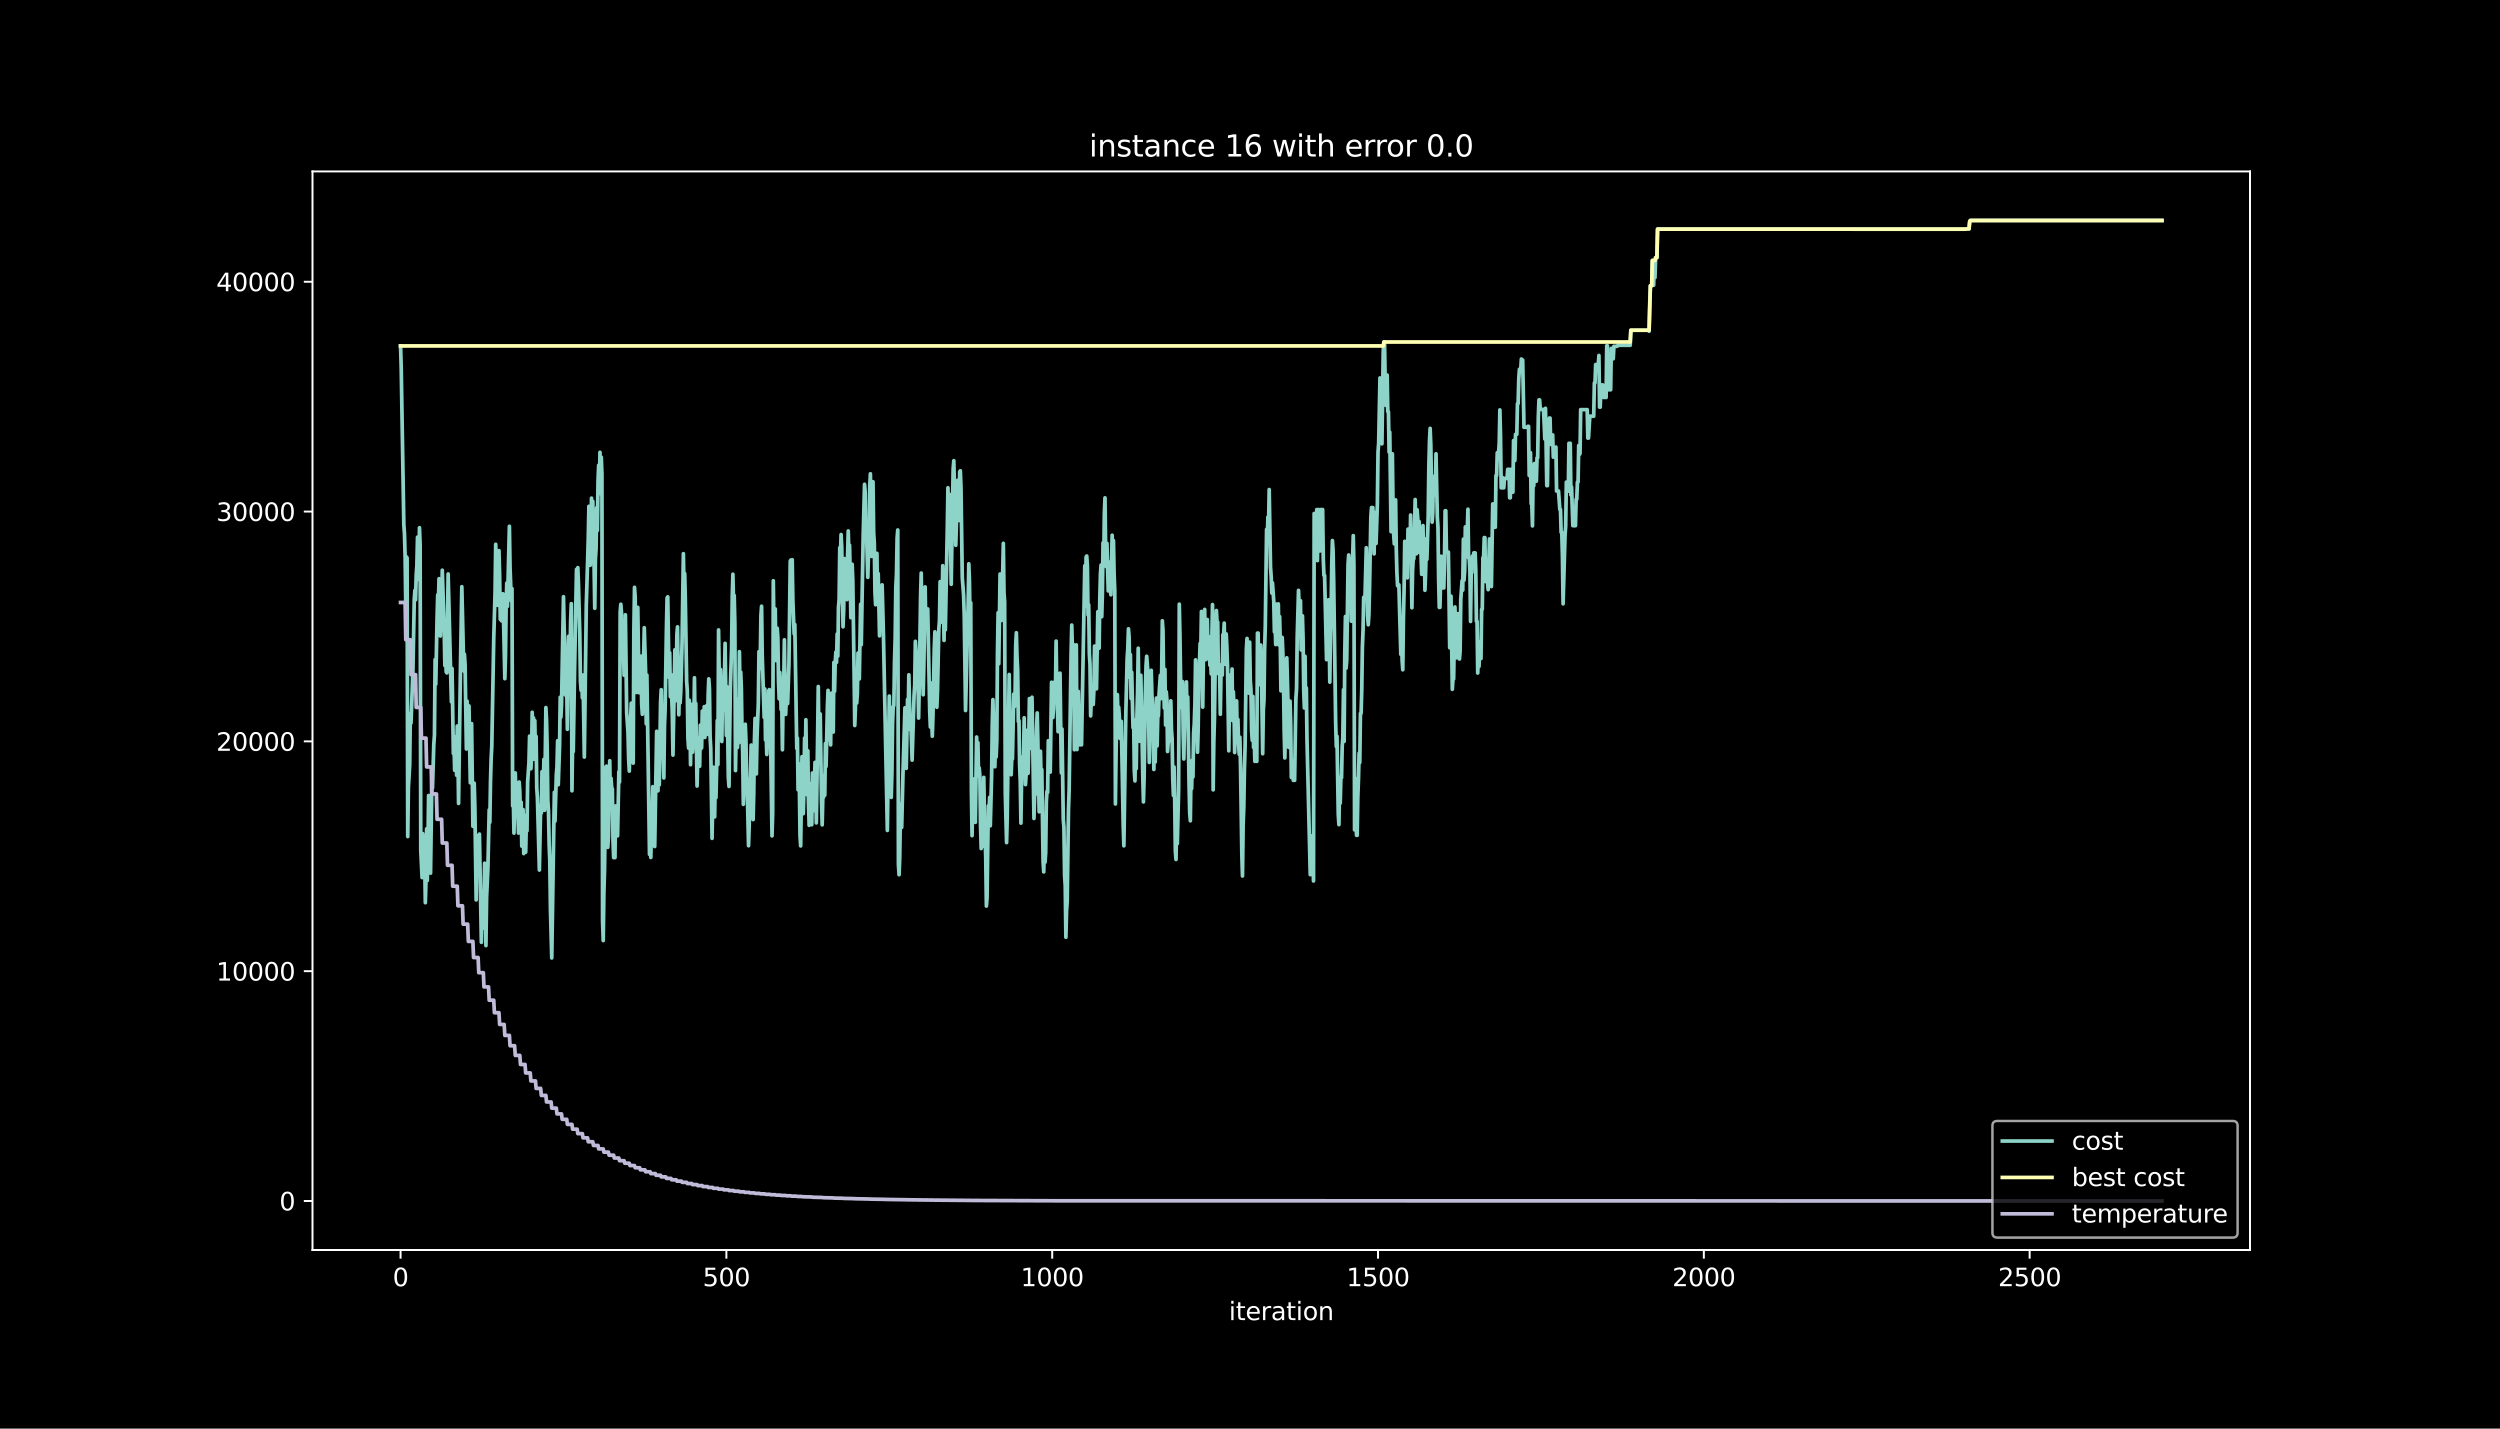 <?xml version="1.0" encoding="utf-8" standalone="no"?>
<!DOCTYPE svg PUBLIC "-//W3C//DTD SVG 1.1//EN"
  "http://www.w3.org/Graphics/SVG/1.1/DTD/svg11.dtd">
<svg height="576pt" version="1.1" viewBox="0 0 1008 576" width="1008pt" xmlns="http://www.w3.org/2000/svg" xmlns:xlink="http://www.w3.org/1999/xlink">
 <defs>
  <style type="text/css">*{stroke-linecap:butt;stroke-linejoin:round;}</style>
 </defs>
 <g id="figure_1">
  <g id="patch_1">
   <path d="M 0 576 
L 1008 576 
L 1008 0 
L 0 0 
z
"/>
  </g>
  <g id="axes_1">
   <g id="patch_2">
    <path d="M 126 504 
L 907.2 504 
L 907.2 69.12 
L 126 69.12 
z
"/>
   </g>
   <g id="matplotlib.axis_1">
    <g id="xtick_1">
     <g id="line2d_1">
      <defs>
       <path d="M 0 0 
L 0 3.5 
" id="m395773a49b" style="stroke:#ffffff;stroke-width:0.8;"/>
      </defs>
      <g>
       <use style="fill:#ffffff;stroke:#ffffff;stroke-width:0.8;" x="161.509" xlink:href="#m395773a49b" y="504"/>
      </g>
     </g>
     <g id="text_1">
      <!-- 0 -->
      <g style="fill:#ffffff;" transform="translate(158.328 518.598)scale(0.1 -0.1)">
       <defs>
        <path d="M 2034 4250 
Q 1547 4250 1301 3770 
Q 1056 3291 1056 2328 
Q 1056 1369 1301 889 
Q 1547 409 2034 409 
Q 2525 409 2770 889 
Q 3016 1369 3016 2328 
Q 3016 3291 2770 3770 
Q 2525 4250 2034 4250 
z
M 2034 4750 
Q 2819 4750 3233 4129 
Q 3647 3509 3647 2328 
Q 3647 1150 3233 529 
Q 2819 -91 2034 -91 
Q 1250 -91 836 529 
Q 422 1150 422 2328 
Q 422 3509 836 4129 
Q 1250 4750 2034 4750 
z
" id="DejaVuSans-30" transform="scale(0.016)"/>
       </defs>
       <use xlink:href="#DejaVuSans-30"/>
      </g>
     </g>
    </g>
    <g id="xtick_2">
     <g id="line2d_2">
      <g>
       <use style="fill:#ffffff;stroke:#ffffff;stroke-width:0.8;" x="292.878" xlink:href="#m395773a49b" y="504"/>
      </g>
     </g>
     <g id="text_2">
      <!-- 500 -->
      <g style="fill:#ffffff;" transform="translate(283.335 518.598)scale(0.1 -0.1)">
       <defs>
        <path d="M 691 4666 
L 3169 4666 
L 3169 4134 
L 1269 4134 
L 1269 2991 
Q 1406 3038 1543 3061 
Q 1681 3084 1819 3084 
Q 2600 3084 3056 2656 
Q 3513 2228 3513 1497 
Q 3513 744 3044 326 
Q 2575 -91 1722 -91 
Q 1428 -91 1123 -41 
Q 819 9 494 109 
L 494 744 
Q 775 591 1075 516 
Q 1375 441 1709 441 
Q 2250 441 2565 725 
Q 2881 1009 2881 1497 
Q 2881 1984 2565 2268 
Q 2250 2553 1709 2553 
Q 1456 2553 1204 2497 
Q 953 2441 691 2322 
L 691 4666 
z
" id="DejaVuSans-35" transform="scale(0.016)"/>
       </defs>
       <use xlink:href="#DejaVuSans-35"/>
       <use x="63.623" xlink:href="#DejaVuSans-30"/>
       <use x="127.246" xlink:href="#DejaVuSans-30"/>
      </g>
     </g>
    </g>
    <g id="xtick_3">
     <g id="line2d_3">
      <g>
       <use style="fill:#ffffff;stroke:#ffffff;stroke-width:0.8;" x="424.247" xlink:href="#m395773a49b" y="504"/>
      </g>
     </g>
     <g id="text_3">
      <!-- 1000 -->
      <g style="fill:#ffffff;" transform="translate(411.522 518.598)scale(0.1 -0.1)">
       <defs>
        <path d="M 794 531 
L 1825 531 
L 1825 4091 
L 703 3866 
L 703 4441 
L 1819 4666 
L 2450 4666 
L 2450 531 
L 3481 531 
L 3481 0 
L 794 0 
L 794 531 
z
" id="DejaVuSans-31" transform="scale(0.016)"/>
       </defs>
       <use xlink:href="#DejaVuSans-31"/>
       <use x="63.623" xlink:href="#DejaVuSans-30"/>
       <use x="127.246" xlink:href="#DejaVuSans-30"/>
       <use x="190.869" xlink:href="#DejaVuSans-30"/>
      </g>
     </g>
    </g>
    <g id="xtick_4">
     <g id="line2d_4">
      <g>
       <use style="fill:#ffffff;stroke:#ffffff;stroke-width:0.8;" x="555.617" xlink:href="#m395773a49b" y="504"/>
      </g>
     </g>
     <g id="text_4">
      <!-- 1500 -->
      <g style="fill:#ffffff;" transform="translate(542.892 518.598)scale(0.1 -0.1)">
       <use xlink:href="#DejaVuSans-31"/>
       <use x="63.623" xlink:href="#DejaVuSans-35"/>
       <use x="127.246" xlink:href="#DejaVuSans-30"/>
       <use x="190.869" xlink:href="#DejaVuSans-30"/>
      </g>
     </g>
    </g>
    <g id="xtick_5">
     <g id="line2d_5">
      <g>
       <use style="fill:#ffffff;stroke:#ffffff;stroke-width:0.8;" x="686.986" xlink:href="#m395773a49b" y="504"/>
      </g>
     </g>
     <g id="text_5">
      <!-- 2000 -->
      <g style="fill:#ffffff;" transform="translate(674.261 518.598)scale(0.1 -0.1)">
       <defs>
        <path d="M 1228 531 
L 3431 531 
L 3431 0 
L 469 0 
L 469 531 
Q 828 903 1448 1529 
Q 2069 2156 2228 2338 
Q 2531 2678 2651 2914 
Q 2772 3150 2772 3378 
Q 2772 3750 2511 3984 
Q 2250 4219 1831 4219 
Q 1534 4219 1204 4116 
Q 875 4013 500 3803 
L 500 4441 
Q 881 4594 1212 4672 
Q 1544 4750 1819 4750 
Q 2544 4750 2975 4387 
Q 3406 4025 3406 3419 
Q 3406 3131 3298 2873 
Q 3191 2616 2906 2266 
Q 2828 2175 2409 1742 
Q 1991 1309 1228 531 
z
" id="DejaVuSans-32" transform="scale(0.016)"/>
       </defs>
       <use xlink:href="#DejaVuSans-32"/>
       <use x="63.623" xlink:href="#DejaVuSans-30"/>
       <use x="127.246" xlink:href="#DejaVuSans-30"/>
       <use x="190.869" xlink:href="#DejaVuSans-30"/>
      </g>
     </g>
    </g>
    <g id="xtick_6">
     <g id="line2d_6">
      <g>
       <use style="fill:#ffffff;stroke:#ffffff;stroke-width:0.8;" x="818.355" xlink:href="#m395773a49b" y="504"/>
      </g>
     </g>
     <g id="text_6">
      <!-- 2500 -->
      <g style="fill:#ffffff;" transform="translate(805.63 518.598)scale(0.1 -0.1)">
       <use xlink:href="#DejaVuSans-32"/>
       <use x="63.623" xlink:href="#DejaVuSans-35"/>
       <use x="127.246" xlink:href="#DejaVuSans-30"/>
       <use x="190.869" xlink:href="#DejaVuSans-30"/>
      </g>
     </g>
    </g>
    <g id="text_7">
     <!-- iteration -->
     <g style="fill:#ffffff;" transform="translate(495.477 532.277)scale(0.1 -0.1)">
      <defs>
       <path d="M 603 3500 
L 1178 3500 
L 1178 0 
L 603 0 
L 603 3500 
z
M 603 4863 
L 1178 4863 
L 1178 4134 
L 603 4134 
L 603 4863 
z
" id="DejaVuSans-69" transform="scale(0.016)"/>
       <path d="M 1172 4494 
L 1172 3500 
L 2356 3500 
L 2356 3053 
L 1172 3053 
L 1172 1153 
Q 1172 725 1289 603 
Q 1406 481 1766 481 
L 2356 481 
L 2356 0 
L 1766 0 
Q 1100 0 847 248 
Q 594 497 594 1153 
L 594 3053 
L 172 3053 
L 172 3500 
L 594 3500 
L 594 4494 
L 1172 4494 
z
" id="DejaVuSans-74" transform="scale(0.016)"/>
       <path d="M 3597 1894 
L 3597 1613 
L 953 1613 
Q 991 1019 1311 708 
Q 1631 397 2203 397 
Q 2534 397 2845 478 
Q 3156 559 3463 722 
L 3463 178 
Q 3153 47 2828 -22 
Q 2503 -91 2169 -91 
Q 1331 -91 842 396 
Q 353 884 353 1716 
Q 353 2575 817 3079 
Q 1281 3584 2069 3584 
Q 2775 3584 3186 3129 
Q 3597 2675 3597 1894 
z
M 3022 2063 
Q 3016 2534 2758 2815 
Q 2500 3097 2075 3097 
Q 1594 3097 1305 2825 
Q 1016 2553 972 2059 
L 3022 2063 
z
" id="DejaVuSans-65" transform="scale(0.016)"/>
       <path d="M 2631 2963 
Q 2534 3019 2420 3045 
Q 2306 3072 2169 3072 
Q 1681 3072 1420 2755 
Q 1159 2438 1159 1844 
L 1159 0 
L 581 0 
L 581 3500 
L 1159 3500 
L 1159 2956 
Q 1341 3275 1631 3429 
Q 1922 3584 2338 3584 
Q 2397 3584 2469 3576 
Q 2541 3569 2628 3553 
L 2631 2963 
z
" id="DejaVuSans-72" transform="scale(0.016)"/>
       <path d="M 2194 1759 
Q 1497 1759 1228 1600 
Q 959 1441 959 1056 
Q 959 750 1161 570 
Q 1363 391 1709 391 
Q 2188 391 2477 730 
Q 2766 1069 2766 1631 
L 2766 1759 
L 2194 1759 
z
M 3341 1997 
L 3341 0 
L 2766 0 
L 2766 531 
Q 2569 213 2275 61 
Q 1981 -91 1556 -91 
Q 1019 -91 701 211 
Q 384 513 384 1019 
Q 384 1609 779 1909 
Q 1175 2209 1959 2209 
L 2766 2209 
L 2766 2266 
Q 2766 2663 2505 2880 
Q 2244 3097 1772 3097 
Q 1472 3097 1187 3025 
Q 903 2953 641 2809 
L 641 3341 
Q 956 3463 1253 3523 
Q 1550 3584 1831 3584 
Q 2591 3584 2966 3190 
Q 3341 2797 3341 1997 
z
" id="DejaVuSans-61" transform="scale(0.016)"/>
       <path d="M 1959 3097 
Q 1497 3097 1228 2736 
Q 959 2375 959 1747 
Q 959 1119 1226 758 
Q 1494 397 1959 397 
Q 2419 397 2687 759 
Q 2956 1122 2956 1747 
Q 2956 2369 2687 2733 
Q 2419 3097 1959 3097 
z
M 1959 3584 
Q 2709 3584 3137 3096 
Q 3566 2609 3566 1747 
Q 3566 888 3137 398 
Q 2709 -91 1959 -91 
Q 1206 -91 779 398 
Q 353 888 353 1747 
Q 353 2609 779 3096 
Q 1206 3584 1959 3584 
z
" id="DejaVuSans-6f" transform="scale(0.016)"/>
       <path d="M 3513 2113 
L 3513 0 
L 2938 0 
L 2938 2094 
Q 2938 2591 2744 2837 
Q 2550 3084 2163 3084 
Q 1697 3084 1428 2787 
Q 1159 2491 1159 1978 
L 1159 0 
L 581 0 
L 581 3500 
L 1159 3500 
L 1159 2956 
Q 1366 3272 1645 3428 
Q 1925 3584 2291 3584 
Q 2894 3584 3203 3211 
Q 3513 2838 3513 2113 
z
" id="DejaVuSans-6e" transform="scale(0.016)"/>
      </defs>
      <use xlink:href="#DejaVuSans-69"/>
      <use x="27.783" xlink:href="#DejaVuSans-74"/>
      <use x="66.992" xlink:href="#DejaVuSans-65"/>
      <use x="128.516" xlink:href="#DejaVuSans-72"/>
      <use x="169.629" xlink:href="#DejaVuSans-61"/>
      <use x="230.908" xlink:href="#DejaVuSans-74"/>
      <use x="270.117" xlink:href="#DejaVuSans-69"/>
      <use x="297.9" xlink:href="#DejaVuSans-6f"/>
      <use x="359.082" xlink:href="#DejaVuSans-6e"/>
     </g>
    </g>
   </g>
   <g id="matplotlib.axis_2">
    <g id="ytick_1">
     <g id="line2d_7">
      <defs>
       <path d="M 0 0 
L -3.5 0 
" id="m2e4ff00df5" style="stroke:#ffffff;stroke-width:0.8;"/>
      </defs>
      <g>
       <use style="fill:#ffffff;stroke:#ffffff;stroke-width:0.8;" x="126" xlink:href="#m2e4ff00df5" y="484.233"/>
      </g>
     </g>
     <g id="text_8">
      <!-- 0 -->
      <g style="fill:#ffffff;" transform="translate(112.638 488.032)scale(0.1 -0.1)">
       <use xlink:href="#DejaVuSans-30"/>
      </g>
     </g>
    </g>
    <g id="ytick_2">
     <g id="line2d_8">
      <g>
       <use style="fill:#ffffff;stroke:#ffffff;stroke-width:0.8;" x="126" xlink:href="#m2e4ff00df5" y="391.577"/>
      </g>
     </g>
     <g id="text_9">
      <!-- 10000 -->
      <g style="fill:#ffffff;" transform="translate(87.188 395.376)scale(0.1 -0.1)">
       <use xlink:href="#DejaVuSans-31"/>
       <use x="63.623" xlink:href="#DejaVuSans-30"/>
       <use x="127.246" xlink:href="#DejaVuSans-30"/>
       <use x="190.869" xlink:href="#DejaVuSans-30"/>
       <use x="254.492" xlink:href="#DejaVuSans-30"/>
      </g>
     </g>
    </g>
    <g id="ytick_3">
     <g id="line2d_9">
      <g>
       <use style="fill:#ffffff;stroke:#ffffff;stroke-width:0.8;" x="126" xlink:href="#m2e4ff00df5" y="298.92"/>
      </g>
     </g>
     <g id="text_10">
      <!-- 20000 -->
      <g style="fill:#ffffff;" transform="translate(87.188 302.72)scale(0.1 -0.1)">
       <use xlink:href="#DejaVuSans-32"/>
       <use x="63.623" xlink:href="#DejaVuSans-30"/>
       <use x="127.246" xlink:href="#DejaVuSans-30"/>
       <use x="190.869" xlink:href="#DejaVuSans-30"/>
       <use x="254.492" xlink:href="#DejaVuSans-30"/>
      </g>
     </g>
    </g>
    <g id="ytick_4">
     <g id="line2d_10">
      <g>
       <use style="fill:#ffffff;stroke:#ffffff;stroke-width:0.8;" x="126" xlink:href="#m2e4ff00df5" y="206.264"/>
      </g>
     </g>
     <g id="text_11">
      <!-- 30000 -->
      <g style="fill:#ffffff;" transform="translate(87.188 210.063)scale(0.1 -0.1)">
       <defs>
        <path d="M 2597 2516 
Q 3050 2419 3304 2112 
Q 3559 1806 3559 1356 
Q 3559 666 3084 287 
Q 2609 -91 1734 -91 
Q 1441 -91 1130 -33 
Q 819 25 488 141 
L 488 750 
Q 750 597 1062 519 
Q 1375 441 1716 441 
Q 2309 441 2620 675 
Q 2931 909 2931 1356 
Q 2931 1769 2642 2001 
Q 2353 2234 1838 2234 
L 1294 2234 
L 1294 2753 
L 1863 2753 
Q 2328 2753 2575 2939 
Q 2822 3125 2822 3475 
Q 2822 3834 2567 4026 
Q 2313 4219 1838 4219 
Q 1578 4219 1281 4162 
Q 984 4106 628 3988 
L 628 4550 
Q 988 4650 1302 4700 
Q 1616 4750 1894 4750 
Q 2613 4750 3031 4423 
Q 3450 4097 3450 3541 
Q 3450 3153 3228 2886 
Q 3006 2619 2597 2516 
z
" id="DejaVuSans-33" transform="scale(0.016)"/>
       </defs>
       <use xlink:href="#DejaVuSans-33"/>
       <use x="63.623" xlink:href="#DejaVuSans-30"/>
       <use x="127.246" xlink:href="#DejaVuSans-30"/>
       <use x="190.869" xlink:href="#DejaVuSans-30"/>
       <use x="254.492" xlink:href="#DejaVuSans-30"/>
      </g>
     </g>
    </g>
    <g id="ytick_5">
     <g id="line2d_11">
      <g>
       <use style="fill:#ffffff;stroke:#ffffff;stroke-width:0.8;" x="126" xlink:href="#m2e4ff00df5" y="113.608"/>
      </g>
     </g>
     <g id="text_12">
      <!-- 40000 -->
      <g style="fill:#ffffff;" transform="translate(87.188 117.407)scale(0.1 -0.1)">
       <defs>
        <path d="M 2419 4116 
L 825 1625 
L 2419 1625 
L 2419 4116 
z
M 2253 4666 
L 3047 4666 
L 3047 1625 
L 3713 1625 
L 3713 1100 
L 3047 1100 
L 3047 0 
L 2419 0 
L 2419 1100 
L 313 1100 
L 313 1709 
L 2253 4666 
z
" id="DejaVuSans-34" transform="scale(0.016)"/>
       </defs>
       <use xlink:href="#DejaVuSans-34"/>
       <use x="63.623" xlink:href="#DejaVuSans-30"/>
       <use x="127.246" xlink:href="#DejaVuSans-30"/>
       <use x="190.869" xlink:href="#DejaVuSans-30"/>
       <use x="254.492" xlink:href="#DejaVuSans-30"/>
      </g>
     </g>
    </g>
   </g>
   <g id="line2d_12">
    <path clip-path="url(#p878147a780)" d="M 161.509 139.487 
L 161.772 148.437 
L 162.823 211.555 
L 163.086 215.344 
L 163.348 224.74 
L 163.611 244.383 
L 163.874 224.536 
L 164.136 224.934 
L 164.399 337.308 
L 164.662 317.461 
L 165.187 308.603 
L 165.45 287.774 
L 165.713 291.563 
L 166.501 270.021 
L 167.027 241.677 
L 167.289 238.017 
L 167.552 241.844 
L 167.815 231.884 
L 168.078 228.057 
L 168.34 216.577 
L 168.866 233.616 
L 169.129 212.778 
L 169.391 219.458 
L 169.654 342.784 
L 170.179 353.847 
L 170.442 336.122 
L 170.705 344.211 
L 170.968 337.289 
L 171.23 346.24 
L 171.493 363.965 
L 171.756 355.014 
L 172.019 334.176 
L 172.281 355.014 
L 172.544 341.579 
L 172.807 320.75 
L 173.07 327.431 
L 173.332 348.26 
L 173.595 352.049 
L 174.121 314.477 
L 174.383 317.739 
L 174.909 300.143 
L 175.171 296.317 
L 175.434 265.925 
L 175.697 275.886 
L 176.222 249.34 
L 176.485 239.833 
L 176.748 243.975 
L 177.011 233.338 
L 177.273 240.111 
L 177.536 256.437 
L 177.799 247.487 
L 178.062 243.345 
L 178.324 229.91 
L 178.85 245.986 
L 179.113 254.936 
L 179.375 268.372 
L 179.638 261.691 
L 179.901 270.91 
L 180.164 271.309 
L 180.689 231.42 
L 181.74 273.014 
L 182.003 282.974 
L 182.265 269.539 
L 182.791 303.813 
L 183.054 300.023 
L 183.316 310.595 
L 183.842 296.993 
L 184.105 312.578 
L 184.367 292.731 
L 184.63 303.368 
L 184.893 323.947 
L 185.681 267.64 
L 186.206 236.553 
L 186.995 270.549 
L 187.257 263.776 
L 187.52 267.918 
L 188.046 301.987 
L 188.308 282.678 
L 188.571 289.451 
L 188.834 292.712 
L 189.097 284.623 
L 189.622 315.598 
L 189.885 312.337 
L 190.148 291.758 
L 190.673 333.175 
L 191.199 315.765 
L 191.461 325.272 
L 191.987 362.844 
L 192.249 342.005 
L 192.512 336.974 
L 193.038 348.686 
L 193.3 336.307 
L 194.089 379.948 
L 194.351 359.369 
L 194.877 374.231 
L 195.14 364.725 
L 195.402 348.047 
L 195.928 381.264 
L 196.191 361.954 
L 196.716 350.243 
L 197.242 326.532 
L 197.504 331.563 
L 197.767 315.237 
L 198.03 305.842 
L 198.292 300.811 
L 199.081 257.16 
L 199.606 239.111 
L 199.869 219.468 
L 200.394 239.037 
L 200.657 244.068 
L 201.183 222.016 
L 201.445 231.976 
L 201.708 249.72 
L 201.971 239.759 
L 202.234 250.331 
L 202.496 246.19 
L 202.759 239.417 
L 203.022 249.377 
L 203.547 273.644 
L 203.81 264.424 
L 204.073 244.577 
L 204.335 235.071 
L 204.598 244.466 
L 205.386 212.203 
L 205.649 228.882 
L 206.175 242.335 
L 206.437 237.304 
L 206.7 324.938 
L 206.963 321.149 
L 207.226 335.909 
L 207.751 311.642 
L 208.277 327.811 
L 208.539 318.591 
L 209.065 335.899 
L 209.327 315.32 
L 209.59 319.147 
L 209.853 331.526 
L 210.116 323.437 
L 210.378 341.162 
L 210.641 329.682 
L 210.904 326.421 
L 211.167 344.164 
L 211.429 340.504 
L 211.692 328.839 
L 211.955 343.599 
L 212.218 331.22 
L 212.48 335.01 
L 212.743 315.367 
L 213.269 307.435 
L 213.531 296.799 
L 213.794 306.305 
L 214.057 309.965 
L 214.32 304.934 
L 214.582 287.19 
L 214.845 298.855 
L 215.108 289.46 
L 215.37 306.138 
L 215.633 290.553 
L 215.896 306.138 
L 216.159 296.919 
L 216.421 317.757 
L 216.684 321.547 
L 217.472 350.799 
L 217.998 324.577 
L 218.261 327.838 
L 218.523 311.16 
L 218.786 326.745 
L 219.312 306.129 
L 219.574 326.708 
L 220.1 285.291 
L 220.362 290.322 
L 220.625 301.987 
L 220.888 322.826 
L 221.151 326.967 
L 221.413 340.403 
L 221.676 347.083 
L 221.939 366.726 
L 222.464 386.249 
L 223.515 319.434 
L 223.778 331.1 
L 224.304 312.485 
L 224.566 309.224 
L 224.829 298.652 
L 225.092 316.395 
L 225.617 300.764 
L 225.88 281.121 
L 226.143 289.21 
L 226.405 284.179 
L 227.194 240.603 
L 227.456 252.981 
L 227.719 259.662 
L 227.982 280.241 
L 228.245 266.806 
L 228.507 277.378 
L 228.77 294.056 
L 229.296 256.549 
L 229.558 265.499 
L 229.821 265.898 
L 230.084 250.313 
L 230.347 243.391 
L 230.609 318.851 
L 230.872 299.208 
L 231.135 303.034 
L 231.66 270.29 
L 232.448 229.549 
L 232.711 239.509 
L 232.974 228.872 
L 233.237 235.645 
L 233.762 255.233 
L 234.025 274.542 
L 234.288 278.332 
L 234.55 273.301 
L 234.813 281.39 
L 235.076 272.17 
L 235.601 305.249 
L 236.39 243.938 
L 236.915 226.528 
L 237.178 217.577 
L 237.44 204.142 
L 237.703 208.284 
L 237.966 227.927 
L 238.491 200.862 
L 238.754 221.441 
L 239.017 202.132 
L 239.28 221.979 
L 239.542 228.659 
L 239.805 245.245 
L 240.068 225.398 
L 240.331 221.256 
L 240.593 204.67 
L 240.856 213.89 
L 241.119 194.247 
L 241.382 187.566 
L 241.644 199.046 
L 241.907 182.368 
L 242.17 195.803 
L 242.433 184.323 
L 242.695 191.096 
L 242.958 371.146 
L 243.221 379.235 
L 243.483 359.925 
L 243.746 350.975 
L 244.272 309.307 
L 244.534 308.909 
L 245.06 341.653 
L 245.323 337.512 
L 245.848 306.722 
L 246.111 324.447 
L 246.374 313.81 
L 246.636 317.637 
L 246.899 318.035 
L 247.162 338.874 
L 247.425 345.795 
L 247.687 325.948 
L 247.95 345.795 
L 248.213 324.957 
L 248.475 335.594 
L 248.738 327.505 
L 249.001 337.011 
L 249.526 311.197 
L 249.789 315.339 
L 250.052 246.903 
L 250.315 243.642 
L 250.577 246.903 
L 250.84 264.628 
L 251.103 251.193 
L 251.628 272.254 
L 251.891 268.464 
L 252.154 247.885 
L 252.679 287.375 
L 253.205 295.307 
L 253.468 305.879 
L 253.73 310.91 
L 254.256 290.294 
L 254.518 283.521 
L 254.781 287.181 
L 255.044 303.859 
L 255.307 307.686 
L 255.569 254.557 
L 255.832 236.813 
L 256.095 240.64 
L 256.62 279.203 
L 257.146 244.893 
L 257.671 279.314 
L 257.934 264.554 
L 258.197 274.515 
L 258.46 264.554 
L 258.722 283.864 
L 258.985 288.005 
L 259.773 253.093 
L 260.299 270.401 
L 260.561 291.841 
L 260.824 272.198 
L 261.875 344.479 
L 262.138 335.084 
L 262.401 345.721 
L 262.663 335.76 
L 262.926 331.971 
L 263.189 317.211 
L 263.452 326.161 
L 263.714 326.56 
L 263.977 341.32 
L 264.765 294.853 
L 265.291 318.86 
L 265.553 306.481 
L 265.816 316.442 
L 266.342 283.113 
L 266.604 278.082 
L 266.867 293.667 
L 267.393 301.283 
L 267.655 313.662 
L 267.918 292.833 
L 268.181 285.911 
L 268.706 253.426 
L 268.969 241.047 
L 269.232 240.649 
L 269.757 273.153 
L 270.02 263.192 
L 270.283 280.917 
L 270.546 271.967 
L 271.071 287.866 
L 271.334 304.452 
L 272.122 261.969 
L 272.385 282.548 
L 272.647 275.867 
L 272.91 256.021 
L 273.173 252.759 
L 273.698 288.191 
L 273.961 276.711 
L 274.224 283.391 
L 274.487 278.851 
L 275.012 258.884 
L 275.538 223.248 
L 275.8 238.008 
L 276.063 231.235 
L 276.326 241.807 
L 276.851 274.719 
L 277.114 278.508 
L 277.377 297.818 
L 277.639 301.644 
L 277.902 282.335 
L 278.165 289.015 
L 278.428 308.325 
L 278.69 289.015 
L 278.953 283.984 
L 279.216 303.294 
L 279.479 299.504 
L 279.741 292.583 
L 280.004 273.273 
L 280.267 293.12 
L 280.53 283.614 
L 281.055 316.923 
L 281.318 305.443 
L 281.843 297.475 
L 282.106 308.955 
L 282.369 292.37 
L 282.631 301.876 
L 282.894 301.478 
L 283.157 286.718 
L 283.42 293.491 
L 283.682 297.317 
L 283.945 284.939 
L 284.208 297.317 
L 284.471 288.367 
L 284.733 292.509 
L 284.996 284.42 
L 285.259 296.085 
L 285.522 280.5 
L 285.784 273.727 
L 286.047 277.517 
L 286.31 296.826 
L 286.573 301.858 
L 287.098 338.021 
L 287.624 309.316 
L 287.886 309.715 
L 288.149 329.358 
L 288.412 312.68 
L 288.674 321.63 
L 288.937 310.15 
L 289.2 290.507 
L 289.463 308.251 
L 289.725 253.991 
L 290.251 290.507 
L 290.514 269.928 
L 290.776 279.324 
L 291.039 298.967 
L 291.302 279.12 
L 291.565 274.978 
L 291.827 286.458 
L 292.353 259.393 
L 292.878 296.558 
L 293.141 276.914 
L 293.666 313.44 
L 293.929 317.099 
L 294.455 277.943 
L 294.98 261.302 
L 295.243 240.473 
L 295.506 231.522 
L 295.768 243.901 
L 296.031 240.074 
L 296.294 251.554 
L 296.557 310.688 
L 296.819 294.362 
L 297.345 301.413 
L 297.608 281.77 
L 297.87 299.495 
L 298.133 262.747 
L 298.396 280.491 
L 298.659 270.984 
L 298.921 277.665 
L 299.184 295.39 
L 299.447 303.479 
L 299.709 324.308 
L 299.972 317.628 
L 300.235 297.049 
L 300.498 292.017 
L 300.76 298.698 
L 301.023 313.458 
L 301.286 317.6 
L 301.811 340.996 
L 302.074 332.907 
L 302.337 319.471 
L 302.6 312.791 
L 302.862 300.412 
L 303.125 319.722 
L 303.388 326.643 
L 303.651 330.47 
L 303.913 319.898 
L 304.176 299.059 
L 304.439 289.664 
L 304.702 296.437 
L 304.964 312.022 
L 305.227 297.262 
L 305.752 283.567 
L 306.015 262.738 
L 306.278 269.66 
L 306.541 265.833 
L 306.803 248.089 
L 307.066 244.429 
L 307.329 264.276 
L 308.117 289.266 
L 308.38 277.785 
L 308.643 298.364 
L 308.905 294.704 
L 309.168 304.211 
L 309.956 278.443 
L 310.219 278.045 
L 310.744 301.441 
L 311.27 337.03 
L 311.533 328.079 
L 311.795 234.163 
L 312.058 253.806 
L 312.584 245.513 
L 312.846 266.342 
L 313.109 257.123 
L 313.372 253.296 
L 313.635 257.123 
L 313.897 274.848 
L 314.16 281.77 
L 314.423 271.133 
L 314.686 276.164 
L 314.948 286.125 
L 315.211 282.465 
L 315.474 302.312 
L 315.737 282.465 
L 315.999 275.691 
L 316.262 257.966 
L 316.525 278.545 
L 316.787 288.052 
L 317.313 273.041 
L 317.576 283.678 
L 318.101 267.603 
L 318.627 226.194 
L 318.889 225.796 
L 319.152 235.191 
L 319.415 225.685 
L 319.678 242.011 
L 320.203 255.613 
L 320.466 251.786 
L 321.254 301.774 
L 321.517 297.632 
L 321.779 318.462 
L 322.042 307.889 
L 322.305 317.396 
L 322.568 337.243 
L 322.83 341.07 
L 323.356 305.101 
L 323.619 308.76 
L 323.881 328.07 
L 324.144 317.433 
L 324.407 297.586 
L 324.67 311.021 
L 324.932 290.192 
L 325.195 309.835 
L 325.458 320.472 
L 325.721 302.729 
L 325.983 323.558 
L 326.246 332.777 
L 326.772 325.161 
L 327.034 315.941 
L 327.297 332.527 
L 327.56 311.688 
L 327.822 326.448 
L 328.085 326.847 
L 328.611 307.38 
L 328.873 311.207 
L 329.136 331.785 
L 329.662 297.382 
L 329.924 276.803 
L 330.187 297.642 
L 330.45 288.246 
L 330.713 287.848 
L 331.238 323.187 
L 331.501 332.582 
L 331.764 321.102 
L 332.026 321.501 
L 332.289 312.55 
L 332.552 320.639 
L 332.815 299.801 
L 333.077 309.02 
L 333.603 285.04 
L 333.865 278.36 
L 334.128 298.207 
L 334.391 287.57 
L 334.654 290.831 
L 334.916 300.338 
L 335.179 279.509 
L 335.442 289.469 
L 335.705 286.208 
L 335.967 295.158 
L 336.23 267.084 
L 336.493 278.749 
L 336.756 267.084 
L 337.018 262.942 
L 337.281 267.084 
L 337.544 255.604 
L 337.807 264.554 
L 338.069 244.911 
L 338.332 241.65 
L 338.595 220.82 
L 338.857 224.48 
L 339.12 215.53 
L 339.383 220.561 
L 339.908 252.731 
L 340.171 246.051 
L 340.434 225.212 
L 340.697 232.134 
L 340.959 235.96 
L 341.222 231.819 
L 341.485 241.779 
L 341.748 224.036 
L 342.01 214.075 
L 342.273 223.47 
L 342.536 219.81 
L 342.799 231.291 
L 343.061 249.034 
L 343.324 234.274 
L 343.587 227.501 
L 343.85 234.181 
L 344.375 271.689 
L 344.638 292.527 
L 344.9 285.606 
L 345.163 270.021 
L 345.426 283.456 
L 345.689 279.629 
L 345.951 263.303 
L 346.214 270.076 
L 346.477 273.736 
L 347.002 243.623 
L 347.265 259.949 
L 348.053 215.243 
L 348.579 195.275 
L 348.842 198.537 
L 349.104 217.846 
L 349.367 214.057 
L 349.893 232.782 
L 350.418 215.372 
L 350.681 196.063 
L 350.943 191.031 
L 351.469 224.341 
L 351.994 194.237 
L 352.257 214.816 
L 352.52 218.958 
L 352.783 238.805 
L 353.045 243.836 
L 353.308 227.251 
L 353.571 223.109 
L 353.834 242.752 
L 354.096 231.272 
L 354.622 256.373 
L 354.885 242.937 
L 355.147 243.336 
L 355.41 247.478 
L 355.673 235.812 
L 356.198 255.844 
L 357.775 334.825 
L 358.3 298.401 
L 358.563 280.658 
L 358.826 295.418 
L 359.088 302.191 
L 359.351 321.501 
L 359.614 311.54 
L 359.877 291.693 
L 360.139 284.92 
L 360.402 284.522 
L 360.665 266.796 
L 360.928 257.577 
L 361.19 236.748 
L 361.453 231.717 
L 361.716 216.957 
L 361.978 213.695 
L 362.241 348.547 
L 362.504 352.689 
L 362.767 345.916 
L 363.029 329.237 
L 363.292 324.206 
L 363.555 333.602 
L 364.08 311.827 
L 364.606 294.334 
L 364.869 285.383 
L 365.131 293.472 
L 365.394 309.798 
L 365.92 281.992 
L 366.182 288.673 
L 366.445 272.087 
L 366.97 294.139 
L 367.233 290.313 
L 367.759 306.481 
L 368.547 280.445 
L 368.81 276.303 
L 369.072 258.578 
L 369.335 262.367 
L 369.598 269.289 
L 369.861 268.89 
L 370.123 272.717 
L 370.386 289.525 
L 370.649 276.09 
L 371.174 240.454 
L 371.437 231.059 
L 371.963 268.65 
L 372.225 280.13 
L 372.488 268.65 
L 373.013 236.628 
L 373.276 252.212 
L 373.539 245.532 
L 373.802 248.793 
L 374.064 245.532 
L 374.853 286.365 
L 375.115 293.139 
L 375.378 275.395 
L 375.641 290.155 
L 375.904 296.836 
L 376.166 288.747 
L 376.692 261.524 
L 376.955 254.751 
L 377.217 258.013 
L 377.743 285.17 
L 378.006 278.49 
L 378.531 253.769 
L 378.794 250.109 
L 379.056 234.524 
L 379.582 250.841 
L 379.845 245.81 
L 380.107 228.085 
L 380.37 240.464 
L 380.633 258.207 
L 380.896 238.36 
L 381.158 253.945 
L 381.947 213.25 
L 382.209 196.665 
L 382.472 206.171 
L 382.735 199.25 
L 382.998 206.171 
L 383.26 217.837 
L 383.523 235.581 
L 384.048 204.606 
L 384.311 189.021 
L 384.574 185.759 
L 384.837 196.396 
L 385.099 200.223 
L 385.362 219.866 
L 385.625 210.915 
L 385.888 197.48 
L 386.15 193.654 
L 386.413 206.033 
L 386.676 209.859 
L 386.939 190.216 
L 387.201 189.818 
L 387.464 196.498 
L 387.99 232.912 
L 388.515 239.833 
L 388.778 247.922 
L 389.303 286.486 
L 390.354 243.651 
L 390.617 227.325 
L 390.88 234.246 
L 391.142 251.99 
L 391.405 243.039 
L 391.668 319.203 
L 391.931 336.946 
L 392.193 322.186 
L 392.456 314.097 
L 392.719 325.763 
L 392.982 316.812 
L 393.244 331.572 
L 393.77 297.169 
L 394.033 306.12 
L 394.295 299.439 
L 394.558 312.874 
L 394.821 309.613 
L 395.084 312.874 
L 395.346 332.184 
L 395.609 342.144 
L 395.872 329.766 
L 396.134 341.246 
L 396.66 313.44 
L 396.923 329.766 
L 397.448 345.665 
L 397.711 365.309 
L 397.974 362.047 
L 398.499 324.892 
L 398.762 328.153 
L 399.025 321.473 
L 399.287 332.953 
L 399.813 312.874 
L 400.076 292.036 
L 400.338 282.075 
L 400.601 291.582 
L 400.864 288.32 
L 401.126 309.15 
L 401.389 298.513 
L 401.652 305.193 
L 401.915 298.513 
L 402.177 263.73 
L 402.44 247.051 
L 402.703 267.63 
L 403.228 231.457 
L 403.754 250.183 
L 404.279 231.457 
L 404.542 219.078 
L 404.805 238.925 
L 405.068 242.585 
L 405.33 319.657 
L 405.856 339.735 
L 406.119 329.098 
L 406.907 271.948 
L 407.169 292.527 
L 407.432 295.789 
L 407.695 312.374 
L 407.958 305.601 
L 408.22 305.999 
L 408.746 279.842 
L 409.009 284.874 
L 409.271 280.732 
L 409.534 260.153 
L 409.797 255.122 
L 410.06 265.082 
L 410.322 270.114 
L 410.585 290.952 
L 410.848 290.553 
L 411.111 308.279 
L 411.373 315.2 
L 411.636 331.878 
L 411.899 314.153 
L 412.161 305.202 
L 412.424 309.344 
L 412.687 306.083 
L 412.95 289.405 
L 413.212 307.13 
L 413.475 316.349 
L 413.738 312.207 
L 414.001 294.482 
L 414.263 301.163 
L 414.526 311.8 
L 414.789 299.421 
L 415.052 281.677 
L 415.314 282.075 
L 415.577 301.719 
L 416.103 281.121 
L 416.891 329.997 
L 417.154 320.778 
L 417.416 320.38 
L 417.942 294.139 
L 418.204 287.459 
L 418.467 298.939 
L 418.993 327.319 
L 419.255 310.993 
L 419.518 302.905 
L 419.781 315.283 
L 420.044 310.252 
L 420.569 347.407 
L 420.832 351.549 
L 421.095 340.977 
L 421.357 347.657 
L 421.62 343.831 
L 421.883 323.252 
L 422.146 319.11 
L 422.408 319.509 
L 422.671 298.67 
L 423.459 311.318 
L 423.985 275.089 
L 424.247 285.661 
L 424.51 289.321 
L 424.773 285.661 
L 425.036 275.089 
L 425.298 283.178 
L 425.561 279.064 
L 425.824 258.485 
L 426.087 277.795 
L 426.349 284.447 
L 426.612 295.02 
L 426.875 288.339 
L 427.138 291.999 
L 427.4 271.42 
L 427.926 311.642 
L 428.189 293.917 
L 428.714 330.349 
L 428.977 333.611 
L 429.239 352.92 
L 429.502 357.062 
L 429.765 377.9 
L 430.028 367.264 
L 430.29 363.604 
L 430.816 326.439 
L 431.079 318.35 
L 431.867 263.507 
L 432.13 252.027 
L 432.655 271.615 
L 432.918 259.949 
L 433.181 302.293 
L 433.443 292.332 
L 433.706 271.494 
L 433.969 260.014 
L 434.232 302.228 
L 434.494 282.919 
L 434.757 278.777 
L 435.02 293.537 
L 435.282 300.31 
L 435.545 297.049 
L 435.808 300.31 
L 436.071 300.31 
L 437.384 228.112 
L 437.647 244.438 
L 437.91 224.592 
L 438.173 224.193 
L 438.435 228.335 
L 438.698 247.978 
L 438.961 243.836 
L 439.224 263.683 
L 439.486 267.825 
L 439.749 288.654 
L 440.012 281.881 
L 440.275 282.279 
L 440.537 277.248 
L 440.8 284.021 
L 441.063 278.221 
L 441.325 260.496 
L 441.588 276.822 
L 441.851 266.25 
L 442.114 277.73 
L 442.639 246.644 
L 442.902 257.216 
L 443.165 261.358 
L 443.427 242.048 
L 443.69 231.476 
L 443.953 227.816 
L 444.216 248.654 
L 444.478 239.435 
L 444.741 218.856 
L 445.004 228.251 
L 445.267 207.413 
L 445.529 200.733 
L 445.792 221.562 
L 446.055 228.483 
L 446.317 219.088 
L 446.843 238.268 
L 447.106 226.602 
L 447.368 237.174 
L 447.631 233.033 
L 447.894 239.806 
L 448.419 215.798 
L 448.682 224.749 
L 448.945 217.976 
L 449.208 231.411 
L 449.47 238.092 
L 449.733 324.151 
L 450.259 283.725 
L 450.521 280.065 
L 450.784 289.284 
L 451.047 285.142 
L 451.31 288.802 
L 451.572 297.753 
L 452.098 290.831 
L 452.886 332.944 
L 453.149 341.033 
L 453.937 287.338 
L 454.462 265.453 
L 454.725 261.626 
L 454.988 253.537 
L 455.251 256.799 
L 455.513 273.125 
L 455.776 263.906 
L 456.039 281.631 
L 456.302 271.059 
L 456.827 293.398 
L 457.09 290.137 
L 457.352 310.715 
L 457.615 314.857 
L 457.878 299.272 
L 458.141 309.909 
L 458.403 289.071 
L 458.666 279.11 
L 458.929 261.367 
L 459.454 298.874 
L 459.717 292.101 
L 459.98 272.254 
L 460.768 312.754 
L 461.031 323.326 
L 461.294 313.931 
L 461.819 279.036 
L 462.082 268.399 
L 462.345 264.61 
L 462.87 271.531 
L 463.395 307.426 
L 463.658 291.1 
L 463.921 286.958 
L 464.184 270.28 
L 464.446 280.241 
L 464.709 284.03 
L 464.972 294.667 
L 465.235 310.252 
L 465.497 290.943 
L 465.76 307.269 
L 466.286 281.455 
L 466.548 300.764 
L 466.811 289.099 
L 467.074 288.7 
L 467.337 279.75 
L 467.862 272.3 
L 468.125 281.696 
L 468.388 271.123 
L 468.65 250.294 
L 468.913 254.084 
L 469.176 274.913 
L 469.438 285.485 
L 469.701 269.9 
L 469.964 292.342 
L 470.227 278.907 
L 470.489 282.168 
L 470.752 302.997 
L 471.015 299.337 
L 471.278 298.939 
L 471.803 291.536 
L 472.066 282.585 
L 472.329 294.065 
L 472.591 297.725 
L 472.854 314.051 
L 473.117 320.732 
L 473.38 309.252 
L 473.642 322.687 
L 473.905 343.266 
L 474.168 346.527 
L 474.43 330.201 
L 474.693 340.162 
L 475.219 318.638 
L 475.481 243.605 
L 475.744 255.983 
L 476.007 273.727 
L 476.532 285.439 
L 476.795 274.802 
L 477.058 295.381 
L 477.321 306.018 
L 477.846 277.952 
L 478.109 281.612 
L 478.372 274.932 
L 478.634 291.61 
L 478.897 280.973 
L 479.423 316.201 
L 479.685 327.681 
L 479.948 330.942 
L 480.211 311.299 
L 480.473 317.98 
L 480.736 306.5 
L 480.999 313.273 
L 481.262 295.548 
L 481.524 291.888 
L 481.787 283.799 
L 482.05 266.055 
L 482.313 274.144 
L 482.575 293.787 
L 482.838 303.294 
L 483.101 293.898 
L 483.364 274.255 
L 483.889 259.393 
L 484.152 263.22 
L 484.415 246.542 
L 484.94 285.105 
L 485.203 265.796 
L 485.728 245.717 
L 485.991 262.303 
L 486.254 265.963 
L 486.516 262.173 
L 486.779 249.794 
L 487.042 262.173 
L 487.305 257.142 
L 487.567 256.743 
L 487.83 268.223 
L 488.093 264.962 
L 488.356 271.735 
L 488.881 243.771 
L 489.144 318.471 
L 489.407 299.161 
L 489.669 289.766 
L 490.195 251.193 
L 490.458 246.162 
L 490.72 251.193 
L 490.983 250.795 
L 491.246 271.633 
L 491.508 267.843 
L 491.771 271.67 
L 492.034 287.996 
L 492.297 271.318 
L 492.559 268.057 
L 492.822 272.198 
L 493.085 255.872 
L 493.348 256.271 
L 493.61 251.239 
L 493.873 267.825 
L 494.136 263.683 
L 494.399 255.594 
L 494.661 260.626 
L 494.924 268.714 
L 495.45 302.729 
L 495.712 282.15 
L 495.975 272.189 
L 496.238 278.87 
L 496.501 282.131 
L 496.763 269.752 
L 497.026 290.581 
L 497.289 278.916 
L 497.551 285.689 
L 497.814 303.414 
L 498.077 286.829 
L 498.34 283.002 
L 498.602 282.604 
L 498.865 299.282 
L 499.128 290.062 
L 499.391 300.023 
L 499.653 304.165 
L 499.916 297.243 
L 500.179 308.909 
L 500.704 344.248 
L 500.967 353.198 
L 501.23 332.36 
L 501.493 325.587 
L 501.755 310.002 
L 502.018 301.051 
L 502.543 261.561 
L 502.806 257.42 
L 503.069 277.063 
L 503.332 267.102 
L 503.594 279.481 
L 503.857 258.902 
L 504.12 274.487 
L 504.383 278.147 
L 504.645 294.732 
L 504.908 298.522 
L 505.171 280.797 
L 505.434 301.376 
L 505.696 297.586 
L 505.959 306.981 
L 506.222 303.72 
L 506.485 303.72 
L 506.747 306.981 
L 507.01 255.261 
L 507.273 255.261 
L 507.536 276.09 
L 508.061 260.097 
L 508.324 260.097 
L 508.586 269.493 
L 509.112 303.896 
L 509.375 286.152 
L 509.637 282.363 
L 509.9 261.524 
L 510.163 252.574 
L 510.688 213.417 
L 510.951 218.448 
L 511.214 208.488 
L 511.477 212.148 
L 511.739 197.388 
L 512.265 228.566 
L 512.528 232.356 
L 512.79 239.129 
L 513.053 234.988 
L 513.579 242.391 
L 513.841 254.77 
L 514.104 250.943 
L 514.367 259.894 
L 514.629 243.568 
L 514.892 253.528 
L 515.155 246.755 
L 515.418 243.493 
L 515.68 260.079 
L 515.943 248.599 
L 516.206 259.236 
L 516.469 278.545 
L 516.731 274.756 
L 516.994 257.012 
L 517.257 263.692 
L 517.52 275.173 
L 517.782 295.02 
L 518.045 305.592 
L 518.308 293.213 
L 518.571 269.029 
L 518.833 265.24 
L 519.359 284.762 
L 519.621 301.348 
L 520.147 282.687 
L 520.41 292.648 
L 520.672 313.477 
L 520.935 306.703 
L 521.461 314.635 
L 521.723 310.845 
L 521.986 314.635 
L 522.512 281.418 
L 522.774 277.591 
L 523.037 256.762 
L 523.563 238.036 
L 524.088 251.156 
L 524.351 242.205 
L 524.614 262.052 
L 524.876 252.092 
L 525.139 248.302 
L 525.402 257.698 
L 525.664 278.527 
L 525.927 285.448 
L 526.19 264.619 
L 526.453 285.457 
L 526.715 277.369 
L 526.978 298.198 
L 528.292 352.661 
L 528.555 348.519 
L 528.817 337.039 
L 529.08 337.039 
L 529.606 355.2 
L 529.868 207.042 
L 530.131 224.768 
L 530.394 215.817 
L 530.657 215.419 
L 530.919 205.458 
L 531.182 226.037 
L 531.445 205.458 
L 531.707 205.458 
L 531.97 222.136 
L 532.233 222.136 
L 532.496 205.458 
L 532.758 205.458 
L 533.021 214.677 
L 533.284 205.458 
L 533.547 225.305 
L 533.809 231.986 
L 534.072 231.986 
L 534.86 265.972 
L 535.123 262.182 
L 535.386 248.747 
L 535.649 241.826 
L 535.911 254.204 
L 536.174 275.034 
L 536.437 255.187 
L 536.699 247.098 
L 536.962 227.455 
L 537.225 217.948 
L 537.488 221.608 
L 537.75 235.043 
L 538.539 291.591 
L 538.801 300.987 
L 539.064 296.845 
L 539.59 328.357 
L 539.852 332.499 
L 540.115 316.914 
L 540.378 323.836 
L 540.641 313.199 
L 540.903 313.597 
L 541.166 301.218 
L 541.429 297.392 
L 541.692 278.082 
L 541.954 298.92 
L 542.217 263.322 
L 542.48 248.562 
L 542.742 269.4 
L 543.005 266.139 
L 543.531 227.557 
L 543.793 223.767 
L 544.319 230.818 
L 544.582 230.818 
L 544.844 250.461 
L 545.107 234.876 
L 545.633 215.965 
L 545.895 227.631 
L 546.158 334.612 
L 546.421 313.782 
L 546.946 336.798 
L 547.209 336.798 
L 547.472 321.213 
L 547.734 314.292 
L 547.997 303.655 
L 548.26 307.482 
L 548.523 287.635 
L 548.785 287.635 
L 549.048 278.684 
L 549.311 260.941 
L 549.574 254.26 
L 549.836 240.825 
L 550.362 240.825 
L 550.887 220.857 
L 551.15 231.43 
L 551.413 248.108 
L 551.676 251.897 
L 551.938 247.756 
L 552.201 237.184 
L 552.727 208.479 
L 552.989 204.652 
L 553.515 204.652 
L 554.04 223.313 
L 554.303 206.635 
L 554.566 215.854 
L 554.828 219.116 
L 555.354 203.123 
L 555.617 182.285 
L 555.879 178.625 
L 556.405 152.385 
L 556.668 172.232 
L 556.93 162.271 
L 557.193 178.949 
L 557.719 141.692 
L 557.981 137.902 
L 558.244 137.902 
L 558.507 154.488 
L 558.77 163.438 
L 559.032 160.177 
L 559.295 151.226 
L 559.558 165.986 
L 559.82 165.986 
L 560.083 182.313 
L 560.346 174.224 
L 560.871 214.362 
L 561.134 193.533 
L 561.397 182.961 
L 561.66 203.79 
L 561.922 215.456 
L 562.185 219.282 
L 562.448 219.282 
L 562.711 201.557 
L 562.973 221.2 
L 563.236 231.161 
L 563.499 236.192 
L 563.762 235.794 
L 564.024 235.794 
L 564.812 263.85 
L 565.075 253.889 
L 565.338 266.268 
L 565.601 270.058 
L 565.863 249.229 
L 566.126 237.563 
L 566.389 218.254 
L 566.652 229.734 
L 567.177 229.734 
L 567.44 232.995 
L 567.703 213.352 
L 567.965 213.352 
L 568.228 223.989 
L 568.491 223.989 
L 568.754 207.663 
L 569.279 245.05 
L 569.542 230.29 
L 569.805 225.259 
L 570.067 225.259 
L 570.593 201.4 
L 571.118 223.285 
L 571.381 205.541 
L 571.644 209.201 
L 571.906 222.636 
L 572.169 210.258 
L 572.432 219.208 
L 572.695 215.419 
L 573.22 231.559 
L 573.483 231.559 
L 573.746 211.916 
L 574.008 226.676 
L 574.271 217.17 
L 574.534 237.999 
L 574.797 231.077 
L 575.059 220.505 
L 575.322 225.537 
L 575.848 208.228 
L 576.11 188.381 
L 576.373 177.745 
L 576.636 172.713 
L 576.898 179.394 
L 577.424 210.517 
L 577.687 206.857 
L 577.949 192.097 
L 578.212 195.757 
L 578.475 195.757 
L 578.738 199.547 
L 579 182.961 
L 579.526 208.506 
L 579.789 212.648 
L 580.051 233.227 
L 580.314 244.893 
L 580.577 244.893 
L 581.102 224.277 
L 581.365 236.655 
L 581.628 236.655 
L 581.89 237.054 
L 582.153 237.054 
L 582.416 225.574 
L 582.679 205.931 
L 582.941 205.931 
L 583.204 222.609 
L 583.992 222.609 
L 584.518 261.172 
L 584.781 240.343 
L 585.043 240.343 
L 585.569 277.934 
L 585.832 273.792 
L 586.094 273.792 
L 586.62 244.735 
L 586.883 252.824 
L 587.145 265.203 
L 587.408 265.203 
L 587.671 247.459 
L 587.933 247.459 
L 588.459 265.712 
L 588.722 262.451 
L 588.984 241.612 
L 589.51 234.126 
L 589.773 237.953 
L 590.035 217.374 
L 590.298 233.959 
L 590.561 230.169 
L 590.824 212.444 
L 591.086 212.444 
L 591.349 221.395 
L 591.875 205.319 
L 592.137 224.962 
L 592.4 224.962 
L 592.663 229.993 
L 592.925 250.572 
L 593.188 230.929 
L 593.451 230.929 
L 593.714 224.156 
L 593.976 227.946 
L 594.239 222.914 
L 594.765 222.914 
L 595.027 229.688 
L 595.29 250.517 
L 595.553 250.517 
L 595.816 271.355 
L 596.078 264.582 
L 596.341 268.724 
L 596.604 258.763 
L 596.867 265.536 
L 597.129 265.536 
L 597.392 245.689 
L 597.655 245.689 
L 597.918 224.851 
L 598.18 224.851 
L 598.443 216.762 
L 598.706 216.762 
L 598.968 234.487 
L 599.231 234.089 
L 599.757 234.089 
L 600.019 237.749 
L 600.545 217.318 
L 600.808 217.318 
L 601.333 236.498 
L 601.859 203.188 
L 602.121 203.188 
L 602.384 212.583 
L 602.91 212.583 
L 603.172 191.754 
L 603.435 191.754 
L 603.698 182.535 
L 604.223 182.535 
L 604.486 178.708 
L 604.749 165.273 
L 605.011 175.845 
L 605.274 196.683 
L 605.537 196.683 
L 605.8 192.542 
L 606.062 196.683 
L 606.325 196.683 
L 606.588 192.894 
L 607.639 192.894 
L 607.902 189.234 
L 608.427 189.234 
L 608.69 200.714 
L 608.953 200.714 
L 609.215 189.234 
L 609.741 189.234 
L 610.003 198.453 
L 610.266 177.615 
L 610.529 177.615 
L 610.792 185.704 
L 611.054 175.132 
L 611.58 175.132 
L 611.843 162.753 
L 612.105 162.753 
L 612.368 152.792 
L 612.631 148.891 
L 613.156 148.891 
L 613.419 144.75 
L 613.682 145.148 
L 613.945 145.148 
L 614.47 172.287 
L 615.784 172.287 
L 616.046 171.889 
L 616.309 171.889 
L 616.572 191.736 
L 616.835 182.516 
L 617.097 182.516 
L 617.36 203.095 
L 617.623 203.095 
L 617.886 212.046 
L 618.148 192.199 
L 618.411 195.859 
L 618.674 186.908 
L 618.937 193.589 
L 619.199 193.987 
L 619.462 193.987 
L 619.725 184.592 
L 619.988 184.592 
L 620.25 168.006 
L 620.513 161.233 
L 620.776 161.233 
L 621.039 165.06 
L 622.352 165.06 
L 622.878 177.013 
L 623.14 164.634 
L 623.666 195.813 
L 623.929 195.813 
L 624.191 175.234 
L 624.454 175.234 
L 624.717 168.553 
L 624.98 168.553 
L 625.242 179.19 
L 625.768 179.19 
L 626.031 175.363 
L 626.293 184.314 
L 626.556 180.654 
L 627.081 180.654 
L 627.344 180.256 
L 627.607 197.981 
L 628.395 197.981 
L 628.921 205.43 
L 629.183 205.43 
L 629.446 214.65 
L 629.709 214.65 
L 629.972 224.156 
L 630.234 243.466 
L 631.023 215.789 
L 631.285 212.129 
L 631.548 194.386 
L 631.811 194.386 
L 632.074 194.784 
L 632.336 198.046 
L 632.599 178.736 
L 633.124 178.736 
L 633.387 199.574 
L 633.65 196.313 
L 634.175 211.944 
L 635.226 211.944 
L 635.489 201.307 
L 635.752 201.307 
L 636.015 194.386 
L 636.277 194.386 
L 636.54 179.625 
L 636.803 183.285 
L 637.066 182.887 
L 637.328 165.162 
L 639.956 165.162 
L 640.218 176.642 
L 640.481 176.642 
L 641.007 167.821 
L 642.583 167.821 
L 642.846 154.386 
L 643.109 154.386 
L 643.371 146.983 
L 644.422 146.983 
L 644.685 143.323 
L 644.948 164.161 
L 645.21 164.161 
L 645.473 155.211 
L 646.261 155.211 
L 646.524 160.242 
L 647.575 160.242 
L 647.838 139.403 
L 648.101 139.403 
L 648.363 157.147 
L 649.414 157.147 
L 649.677 140.469 
L 649.94 140.469 
L 650.202 144.259 
L 650.465 144.657 
L 650.728 139.626 
L 652.042 139.626 
L 652.304 139.227 
L 657.296 139.227 
L 657.559 133.149 
L 664.653 133.149 
L 664.916 133.548 
L 665.179 121.882 
L 665.441 115.202 
L 665.967 115.202 
L 666.23 105.028 
L 666.492 114.989 
L 666.755 114.989 
L 667.018 105.028 
L 667.28 111.949 
L 667.543 103.861 
L 668.069 103.861 
L 668.331 92.38 
L 792.607 92.417 
L 792.869 92.269 
L 793.92 92.269 
L 794.183 89.286 
L 794.446 88.887 
L 871.691 88.887 
L 871.691 88.887 
" style="fill:none;stroke:#8dd3c7;stroke-linecap:square;stroke-width:1.5;"/>
   </g>
   <g id="line2d_13">
    <path clip-path="url(#p878147a780)" d="M 161.509 139.487 
L 557.719 139.487 
L 557.981 137.902 
L 657.296 137.902 
L 657.559 133.149 
L 664.916 133.149 
L 665.441 115.202 
L 665.967 115.202 
L 666.23 105.028 
L 667.28 105.028 
L 667.543 103.861 
L 668.069 103.861 
L 668.331 92.38 
L 792.607 92.38 
L 793.132 92.269 
L 793.92 92.269 
L 794.183 89.286 
L 794.446 88.887 
L 871.691 88.887 
L 871.691 88.887 
" style="fill:none;stroke:#feffb3;stroke-linecap:square;stroke-width:1.5;"/>
   </g>
   <g id="line2d_14">
    <path clip-path="url(#p878147a780)" d="M 161.509 242.911 
L 163.348 242.911 
L 163.611 257.93 
L 165.45 257.93 
L 165.713 272.014 
L 167.552 272.014 
L 167.815 285.222 
L 169.654 285.222 
L 169.917 297.607 
L 171.756 297.607 
L 172.019 309.222 
L 173.858 309.222 
L 174.121 320.114 
L 175.96 320.114 
L 176.222 330.328 
L 178.062 330.328 
L 178.324 339.907 
L 180.164 339.907 
L 180.426 348.889 
L 182.265 348.889 
L 182.528 357.312 
L 184.367 357.312 
L 184.63 365.212 
L 186.469 365.212 
L 186.732 372.619 
L 188.571 372.619 
L 188.834 379.565 
L 190.673 379.565 
L 190.936 386.08 
L 192.775 386.08 
L 193.038 392.188 
L 194.877 392.188 
L 195.14 397.917 
L 196.979 397.917 
L 197.242 403.289 
L 199.081 403.289 
L 199.343 408.326 
L 201.183 408.326 
L 201.445 413.051 
L 203.284 413.051 
L 203.547 417.481 
L 205.386 417.481 
L 205.649 421.635 
L 207.488 421.635 
L 207.751 425.531 
L 209.59 425.531 
L 209.853 429.184 
L 211.692 429.184 
L 211.955 432.61 
L 213.794 432.61 
L 214.057 435.823 
L 215.896 435.823 
L 216.159 438.836 
L 217.998 438.836 
L 218.261 441.661 
L 220.1 441.661 
L 220.362 444.311 
L 222.202 444.311 
L 222.464 446.795 
L 224.304 446.795 
L 224.566 449.125 
L 226.405 449.125 
L 226.668 451.31 
L 228.507 451.31 
L 228.77 453.359 
L 230.609 453.359 
L 230.872 455.281 
L 232.711 455.281 
L 232.974 457.083 
L 234.813 457.083 
L 235.076 458.772 
L 236.915 458.772 
L 237.178 460.357 
L 239.017 460.357 
L 239.28 461.843 
L 241.119 461.843 
L 241.382 463.236 
L 243.221 463.236 
L 243.483 464.543 
L 245.323 464.543 
L 245.585 465.768 
L 247.425 465.768 
L 247.687 466.918 
L 249.526 466.918 
L 249.789 467.995 
L 251.628 467.995 
L 251.891 469.006 
L 253.73 469.006 
L 253.993 469.953 
L 255.832 469.953 
L 256.095 470.842 
L 257.934 470.842 
L 258.197 471.676 
L 260.036 471.676 
L 260.299 472.457 
L 262.138 472.457 
L 262.401 473.19 
L 264.24 473.19 
L 264.503 473.877 
L 266.342 473.877 
L 266.604 474.522 
L 268.444 474.522 
L 268.706 475.126 
L 270.546 475.126 
L 270.808 475.693 
L 272.647 475.693 
L 272.91 476.224 
L 274.749 476.224 
L 275.012 476.723 
L 276.851 476.723 
L 277.114 477.19 
L 278.953 477.19 
L 279.216 477.628 
L 281.055 477.628 
L 281.318 478.039 
L 283.157 478.039 
L 283.42 478.425 
L 285.259 478.425 
L 285.522 478.786 
L 287.361 478.786 
L 287.624 479.125 
L 289.463 479.125 
L 289.725 479.443 
L 291.565 479.443 
L 291.827 479.741 
L 293.666 479.741 
L 293.929 480.021 
L 295.768 480.021 
L 296.031 480.283 
L 297.87 480.283 
L 298.133 480.529 
L 299.972 480.529 
L 300.235 480.759 
L 302.074 480.759 
L 302.337 480.975 
L 304.176 480.975 
L 304.439 481.178 
L 306.278 481.178 
L 306.541 481.368 
L 308.38 481.368 
L 308.643 481.547 
L 310.482 481.547 
L 310.744 481.714 
L 312.584 481.714 
L 312.846 481.871 
L 314.686 481.871 
L 314.948 482.018 
L 316.787 482.018 
L 317.05 482.155 
L 318.889 482.155 
L 319.152 482.285 
L 320.991 482.285 
L 321.517 482.406 
L 323.093 482.406 
L 323.619 482.52 
L 327.297 482.626 
L 327.822 482.726 
L 331.501 482.82 
L 332.026 482.908 
L 335.705 482.99 
L 336.23 483.068 
L 339.908 483.14 
L 340.434 483.208 
L 344.112 483.272 
L 344.638 483.332 
L 350.418 483.44 
L 351.206 483.49 
L 356.724 483.579 
L 357.512 483.62 
L 365.131 483.727 
L 366.182 483.759 
L 375.641 483.866 
L 376.955 483.889 
L 390.354 483.999 
L 392.719 484.027 
L 419.781 484.138 
L 425.298 484.154 
L 871.691 484.233 
L 871.691 484.233 
" style="fill:none;stroke:#bfbbd9;stroke-linecap:square;stroke-width:1.5;"/>
   </g>
   <g id="patch_3">
    <path d="M 126 504 
L 126 69.12 
" style="fill:none;stroke:#ffffff;stroke-linecap:square;stroke-linejoin:miter;stroke-width:0.8;"/>
   </g>
   <g id="patch_4">
    <path d="M 907.2 504 
L 907.2 69.12 
" style="fill:none;stroke:#ffffff;stroke-linecap:square;stroke-linejoin:miter;stroke-width:0.8;"/>
   </g>
   <g id="patch_5">
    <path d="M 126 504 
L 907.2 504 
" style="fill:none;stroke:#ffffff;stroke-linecap:square;stroke-linejoin:miter;stroke-width:0.8;"/>
   </g>
   <g id="patch_6">
    <path d="M 126 69.12 
L 907.2 69.12 
" style="fill:none;stroke:#ffffff;stroke-linecap:square;stroke-linejoin:miter;stroke-width:0.8;"/>
   </g>
   <g id="text_13">
    <!-- instance 16 with error 0.0 -->
    <g style="fill:#ffffff;" transform="translate(439.127 63.12)scale(0.12 -0.12)">
     <defs>
      <path d="M 2834 3397 
L 2834 2853 
Q 2591 2978 2328 3040 
Q 2066 3103 1784 3103 
Q 1356 3103 1142 2972 
Q 928 2841 928 2578 
Q 928 2378 1081 2264 
Q 1234 2150 1697 2047 
L 1894 2003 
Q 2506 1872 2764 1633 
Q 3022 1394 3022 966 
Q 3022 478 2636 193 
Q 2250 -91 1575 -91 
Q 1294 -91 989 -36 
Q 684 19 347 128 
L 347 722 
Q 666 556 975 473 
Q 1284 391 1588 391 
Q 1994 391 2212 530 
Q 2431 669 2431 922 
Q 2431 1156 2273 1281 
Q 2116 1406 1581 1522 
L 1381 1569 
Q 847 1681 609 1914 
Q 372 2147 372 2553 
Q 372 3047 722 3315 
Q 1072 3584 1716 3584 
Q 2034 3584 2315 3537 
Q 2597 3491 2834 3397 
z
" id="DejaVuSans-73" transform="scale(0.016)"/>
      <path d="M 3122 3366 
L 3122 2828 
Q 2878 2963 2633 3030 
Q 2388 3097 2138 3097 
Q 1578 3097 1268 2742 
Q 959 2388 959 1747 
Q 959 1106 1268 751 
Q 1578 397 2138 397 
Q 2388 397 2633 464 
Q 2878 531 3122 666 
L 3122 134 
Q 2881 22 2623 -34 
Q 2366 -91 2075 -91 
Q 1284 -91 818 406 
Q 353 903 353 1747 
Q 353 2603 823 3093 
Q 1294 3584 2113 3584 
Q 2378 3584 2631 3529 
Q 2884 3475 3122 3366 
z
" id="DejaVuSans-63" transform="scale(0.016)"/>
      <path id="DejaVuSans-20" transform="scale(0.016)"/>
      <path d="M 2113 2584 
Q 1688 2584 1439 2293 
Q 1191 2003 1191 1497 
Q 1191 994 1439 701 
Q 1688 409 2113 409 
Q 2538 409 2786 701 
Q 3034 994 3034 1497 
Q 3034 2003 2786 2293 
Q 2538 2584 2113 2584 
z
M 3366 4563 
L 3366 3988 
Q 3128 4100 2886 4159 
Q 2644 4219 2406 4219 
Q 1781 4219 1451 3797 
Q 1122 3375 1075 2522 
Q 1259 2794 1537 2939 
Q 1816 3084 2150 3084 
Q 2853 3084 3261 2657 
Q 3669 2231 3669 1497 
Q 3669 778 3244 343 
Q 2819 -91 2113 -91 
Q 1303 -91 875 529 
Q 447 1150 447 2328 
Q 447 3434 972 4092 
Q 1497 4750 2381 4750 
Q 2619 4750 2861 4703 
Q 3103 4656 3366 4563 
z
" id="DejaVuSans-36" transform="scale(0.016)"/>
      <path d="M 269 3500 
L 844 3500 
L 1563 769 
L 2278 3500 
L 2956 3500 
L 3675 769 
L 4391 3500 
L 4966 3500 
L 4050 0 
L 3372 0 
L 2619 2869 
L 1863 0 
L 1184 0 
L 269 3500 
z
" id="DejaVuSans-77" transform="scale(0.016)"/>
      <path d="M 3513 2113 
L 3513 0 
L 2938 0 
L 2938 2094 
Q 2938 2591 2744 2837 
Q 2550 3084 2163 3084 
Q 1697 3084 1428 2787 
Q 1159 2491 1159 1978 
L 1159 0 
L 581 0 
L 581 4863 
L 1159 4863 
L 1159 2956 
Q 1366 3272 1645 3428 
Q 1925 3584 2291 3584 
Q 2894 3584 3203 3211 
Q 3513 2838 3513 2113 
z
" id="DejaVuSans-68" transform="scale(0.016)"/>
      <path d="M 684 794 
L 1344 794 
L 1344 0 
L 684 0 
L 684 794 
z
" id="DejaVuSans-2e" transform="scale(0.016)"/>
     </defs>
     <use xlink:href="#DejaVuSans-69"/>
     <use x="27.783" xlink:href="#DejaVuSans-6e"/>
     <use x="91.162" xlink:href="#DejaVuSans-73"/>
     <use x="143.262" xlink:href="#DejaVuSans-74"/>
     <use x="182.471" xlink:href="#DejaVuSans-61"/>
     <use x="243.75" xlink:href="#DejaVuSans-6e"/>
     <use x="307.129" xlink:href="#DejaVuSans-63"/>
     <use x="362.109" xlink:href="#DejaVuSans-65"/>
     <use x="423.633" xlink:href="#DejaVuSans-20"/>
     <use x="455.42" xlink:href="#DejaVuSans-31"/>
     <use x="519.043" xlink:href="#DejaVuSans-36"/>
     <use x="582.666" xlink:href="#DejaVuSans-20"/>
     <use x="614.453" xlink:href="#DejaVuSans-77"/>
     <use x="696.24" xlink:href="#DejaVuSans-69"/>
     <use x="724.023" xlink:href="#DejaVuSans-74"/>
     <use x="763.232" xlink:href="#DejaVuSans-68"/>
     <use x="826.611" xlink:href="#DejaVuSans-20"/>
     <use x="858.398" xlink:href="#DejaVuSans-65"/>
     <use x="919.922" xlink:href="#DejaVuSans-72"/>
     <use x="959.285" xlink:href="#DejaVuSans-72"/>
     <use x="998.148" xlink:href="#DejaVuSans-6f"/>
     <use x="1059.33" xlink:href="#DejaVuSans-72"/>
     <use x="1100.443" xlink:href="#DejaVuSans-20"/>
     <use x="1132.23" xlink:href="#DejaVuSans-30"/>
     <use x="1195.854" xlink:href="#DejaVuSans-2e"/>
     <use x="1227.641" xlink:href="#DejaVuSans-30"/>
    </g>
   </g>
   <g id="legend_1">
    <g id="patch_7">
     <path d="M 805.348 499 
L 900.2 499 
Q 902.2 499 902.2 497 
L 902.2 453.966 
Q 902.2 451.966 900.2 451.966 
L 805.348 451.966 
Q 803.348 451.966 803.348 453.966 
L 803.348 497 
Q 803.348 499 805.348 499 
z
" style="opacity:0.8;stroke:#cccccc;stroke-linejoin:miter;"/>
    </g>
    <g id="line2d_15">
     <path d="M 807.348 460.064 
L 827.348 460.064 
" style="fill:none;stroke:#8dd3c7;stroke-linecap:square;stroke-width:1.5;"/>
    </g>
    <g id="line2d_16"/>
    <g id="text_14">
     <!-- cost -->
     <g style="fill:#ffffff;" transform="translate(835.348 463.564)scale(0.1 -0.1)">
      <use xlink:href="#DejaVuSans-63"/>
      <use x="54.98" xlink:href="#DejaVuSans-6f"/>
      <use x="116.162" xlink:href="#DejaVuSans-73"/>
      <use x="168.262" xlink:href="#DejaVuSans-74"/>
     </g>
    </g>
    <g id="line2d_17">
     <path d="M 807.348 474.742 
L 827.348 474.742 
" style="fill:none;stroke:#feffb3;stroke-linecap:square;stroke-width:1.5;"/>
    </g>
    <g id="line2d_18"/>
    <g id="text_15">
     <!-- best cost -->
     <g style="fill:#ffffff;" transform="translate(835.348 478.242)scale(0.1 -0.1)">
      <defs>
       <path d="M 3116 1747 
Q 3116 2381 2855 2742 
Q 2594 3103 2138 3103 
Q 1681 3103 1420 2742 
Q 1159 2381 1159 1747 
Q 1159 1113 1420 752 
Q 1681 391 2138 391 
Q 2594 391 2855 752 
Q 3116 1113 3116 1747 
z
M 1159 2969 
Q 1341 3281 1617 3432 
Q 1894 3584 2278 3584 
Q 2916 3584 3314 3078 
Q 3713 2572 3713 1747 
Q 3713 922 3314 415 
Q 2916 -91 2278 -91 
Q 1894 -91 1617 61 
Q 1341 213 1159 525 
L 1159 0 
L 581 0 
L 581 4863 
L 1159 4863 
L 1159 2969 
z
" id="DejaVuSans-62" transform="scale(0.016)"/>
      </defs>
      <use xlink:href="#DejaVuSans-62"/>
      <use x="63.477" xlink:href="#DejaVuSans-65"/>
      <use x="125" xlink:href="#DejaVuSans-73"/>
      <use x="177.1" xlink:href="#DejaVuSans-74"/>
      <use x="216.309" xlink:href="#DejaVuSans-20"/>
      <use x="248.096" xlink:href="#DejaVuSans-63"/>
      <use x="303.076" xlink:href="#DejaVuSans-6f"/>
      <use x="364.258" xlink:href="#DejaVuSans-73"/>
      <use x="416.357" xlink:href="#DejaVuSans-74"/>
     </g>
    </g>
    <g id="line2d_19">
     <path d="M 807.348 489.42 
L 827.348 489.42 
" style="fill:none;stroke:#bfbbd9;stroke-linecap:square;stroke-width:1.5;"/>
    </g>
    <g id="line2d_20"/>
    <g id="text_16">
     <!-- temperature -->
     <g style="fill:#ffffff;" transform="translate(835.348 492.92)scale(0.1 -0.1)">
      <defs>
       <path d="M 3328 2828 
Q 3544 3216 3844 3400 
Q 4144 3584 4550 3584 
Q 5097 3584 5394 3201 
Q 5691 2819 5691 2113 
L 5691 0 
L 5113 0 
L 5113 2094 
Q 5113 2597 4934 2840 
Q 4756 3084 4391 3084 
Q 3944 3084 3684 2787 
Q 3425 2491 3425 1978 
L 3425 0 
L 2847 0 
L 2847 2094 
Q 2847 2600 2669 2842 
Q 2491 3084 2119 3084 
Q 1678 3084 1418 2786 
Q 1159 2488 1159 1978 
L 1159 0 
L 581 0 
L 581 3500 
L 1159 3500 
L 1159 2956 
Q 1356 3278 1631 3431 
Q 1906 3584 2284 3584 
Q 2666 3584 2933 3390 
Q 3200 3197 3328 2828 
z
" id="DejaVuSans-6d" transform="scale(0.016)"/>
       <path d="M 1159 525 
L 1159 -1331 
L 581 -1331 
L 581 3500 
L 1159 3500 
L 1159 2969 
Q 1341 3281 1617 3432 
Q 1894 3584 2278 3584 
Q 2916 3584 3314 3078 
Q 3713 2572 3713 1747 
Q 3713 922 3314 415 
Q 2916 -91 2278 -91 
Q 1894 -91 1617 61 
Q 1341 213 1159 525 
z
M 3116 1747 
Q 3116 2381 2855 2742 
Q 2594 3103 2138 3103 
Q 1681 3103 1420 2742 
Q 1159 2381 1159 1747 
Q 1159 1113 1420 752 
Q 1681 391 2138 391 
Q 2594 391 2855 752 
Q 3116 1113 3116 1747 
z
" id="DejaVuSans-70" transform="scale(0.016)"/>
       <path d="M 544 1381 
L 544 3500 
L 1119 3500 
L 1119 1403 
Q 1119 906 1312 657 
Q 1506 409 1894 409 
Q 2359 409 2629 706 
Q 2900 1003 2900 1516 
L 2900 3500 
L 3475 3500 
L 3475 0 
L 2900 0 
L 2900 538 
Q 2691 219 2414 64 
Q 2138 -91 1772 -91 
Q 1169 -91 856 284 
Q 544 659 544 1381 
z
M 1991 3584 
L 1991 3584 
z
" id="DejaVuSans-75" transform="scale(0.016)"/>
      </defs>
      <use xlink:href="#DejaVuSans-74"/>
      <use x="39.209" xlink:href="#DejaVuSans-65"/>
      <use x="100.732" xlink:href="#DejaVuSans-6d"/>
      <use x="198.145" xlink:href="#DejaVuSans-70"/>
      <use x="261.621" xlink:href="#DejaVuSans-65"/>
      <use x="323.145" xlink:href="#DejaVuSans-72"/>
      <use x="364.258" xlink:href="#DejaVuSans-61"/>
      <use x="425.537" xlink:href="#DejaVuSans-74"/>
      <use x="464.746" xlink:href="#DejaVuSans-75"/>
      <use x="528.125" xlink:href="#DejaVuSans-72"/>
      <use x="566.988" xlink:href="#DejaVuSans-65"/>
     </g>
    </g>
   </g>
  </g>
 </g>
 <defs>
  <clipPath id="p878147a780">
   <rect height="434.88" width="781.2" x="126" y="69.12"/>
  </clipPath>
 </defs>
</svg>
